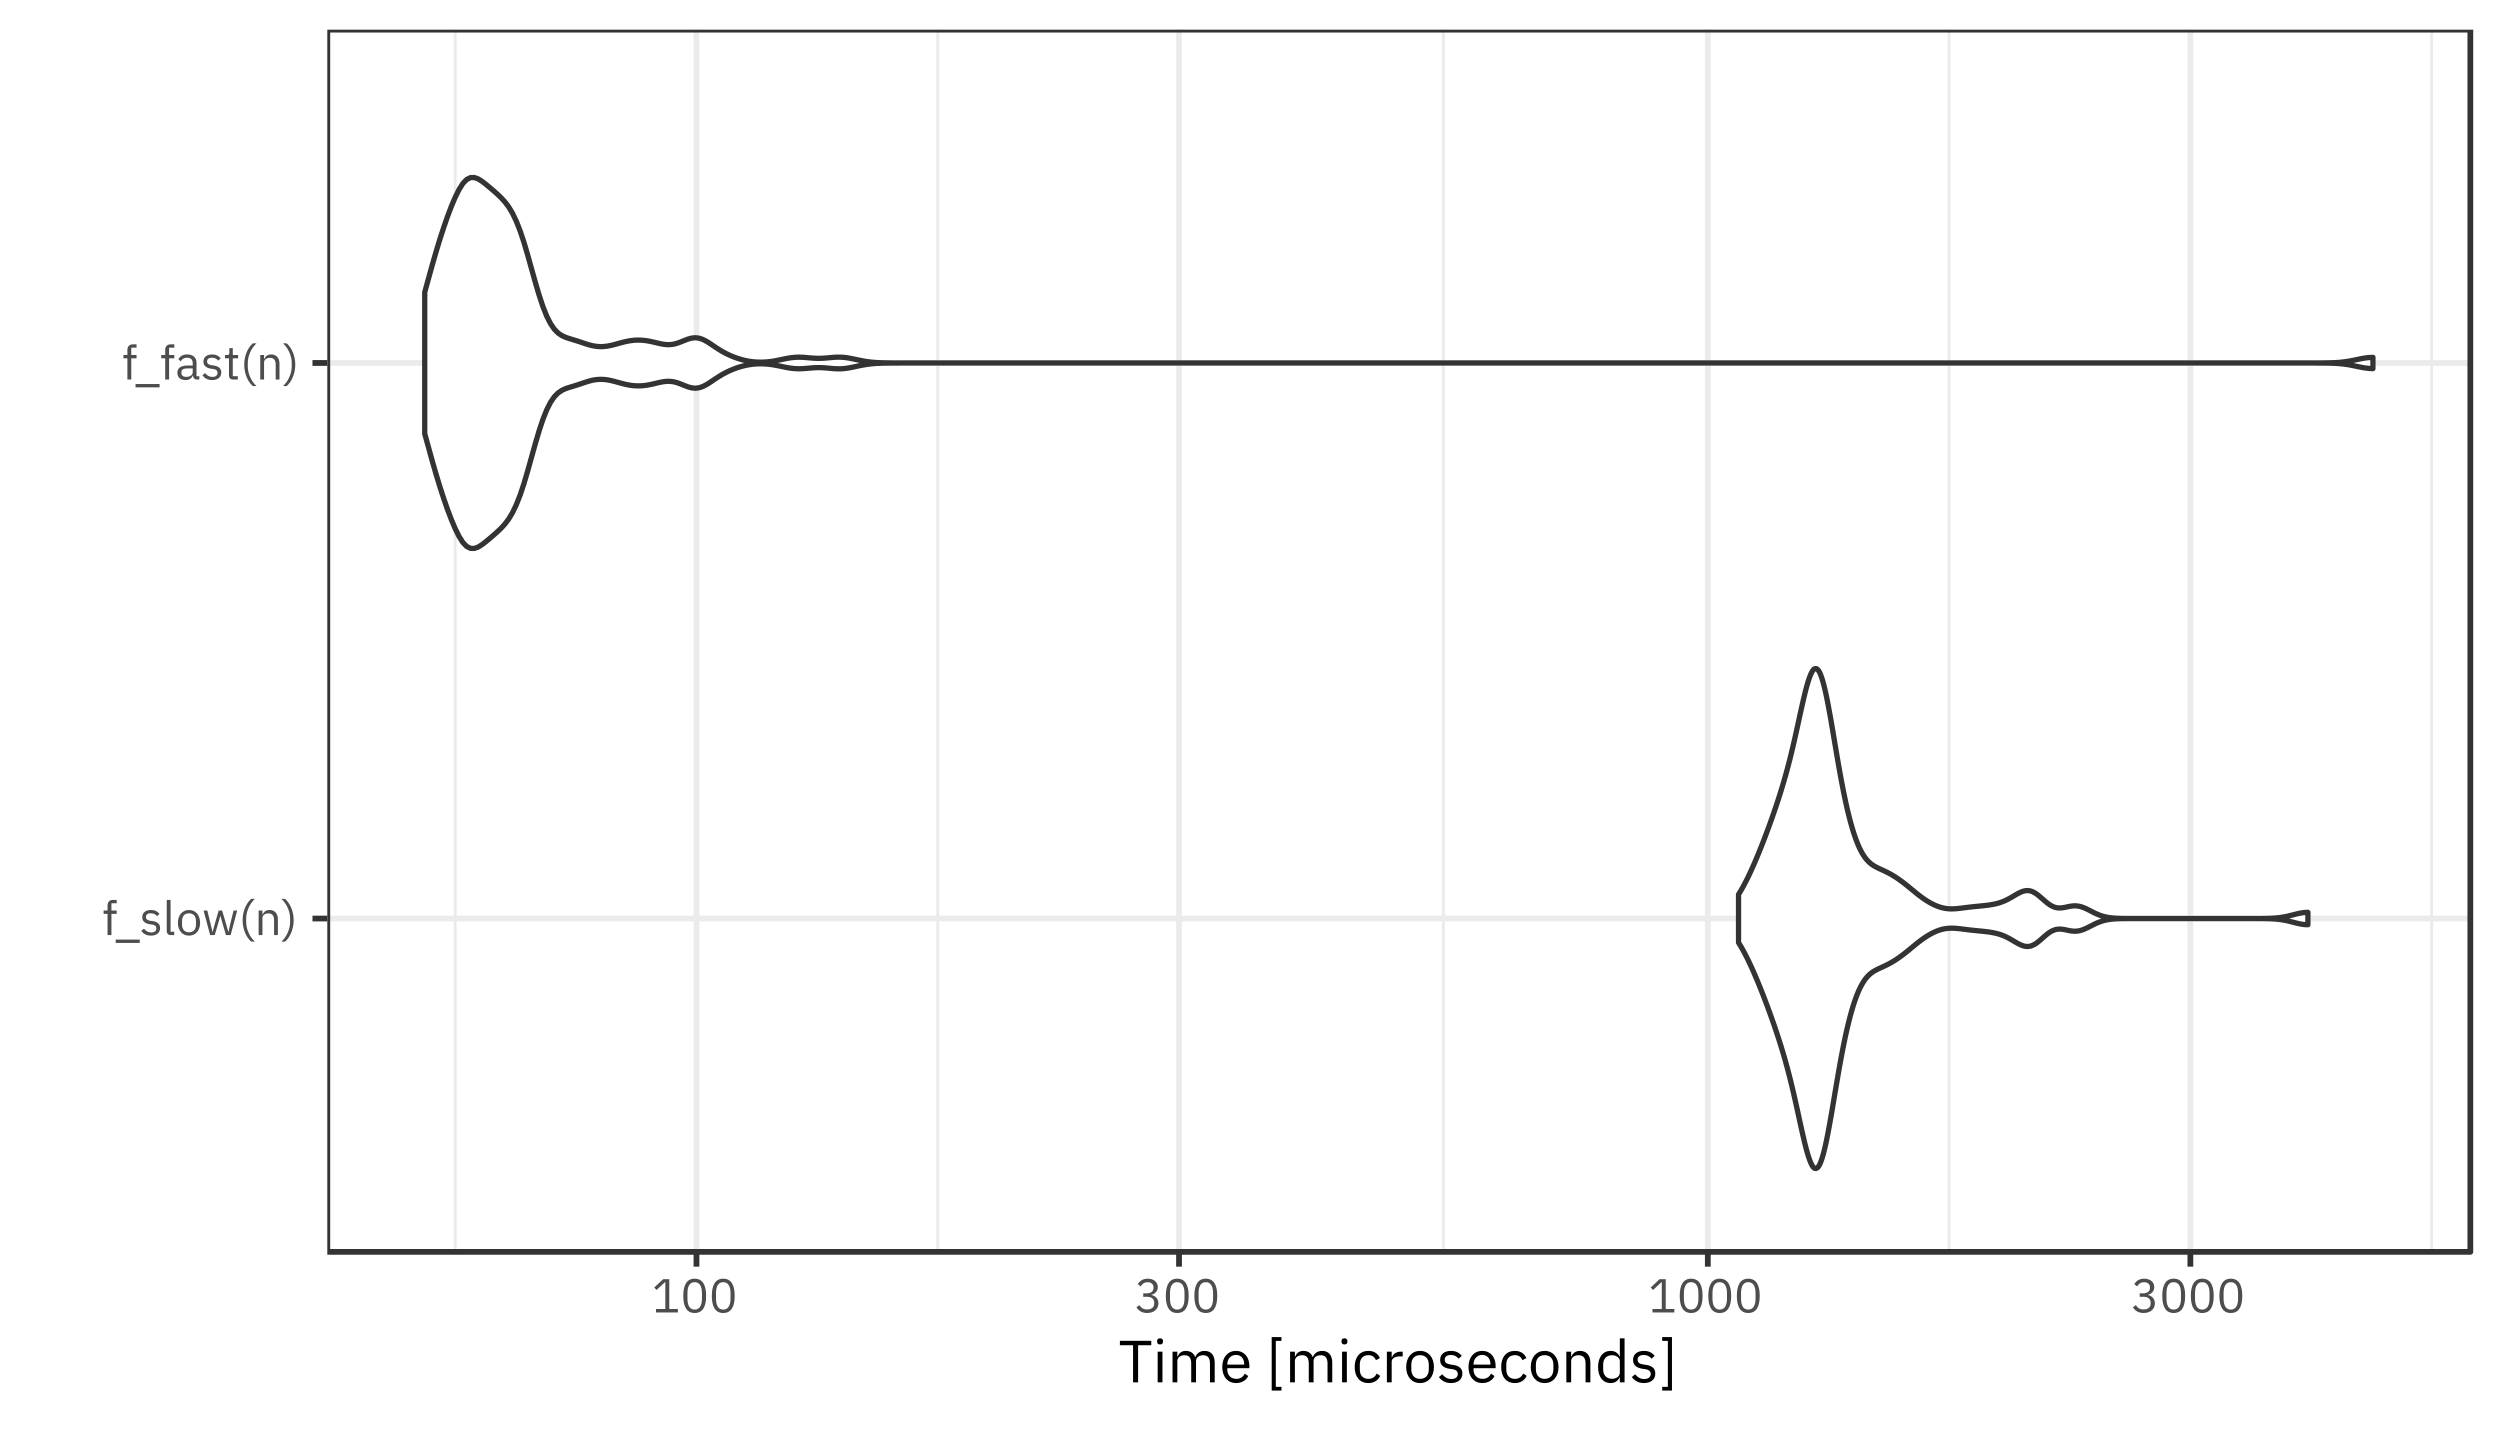 <?xml version="1.0" encoding="UTF-8"?>
<svg xmlns="http://www.w3.org/2000/svg" xmlns:xlink="http://www.w3.org/1999/xlink" width="504pt" height="288pt" viewBox="0 0 504 288" version="1.1">
<defs>
<g>
<symbol overflow="visible" id="glyph0-0">
<path style="stroke:none;" d="M 0.312 0 L 4.219 0 L 4.219 -7.484 L 0.312 -7.484 Z M 0.875 -0.578 L 0.875 -6.906 L 3.641 -6.906 L 3.641 -0.578 Z M 0.875 -0.578 "/>
</symbol>
<symbol overflow="visible" id="glyph0-1">
<path style="stroke:none;" d="M 1.078 0 L 1.859 0 L 1.859 -4.281 L 2.922 -4.281 L 2.922 -4.953 L 1.859 -4.953 L 1.859 -6.422 L 2.922 -6.422 L 2.922 -7.094 L 2.172 -7.094 C 1.438 -7.094 1.078 -6.625 1.078 -5.953 L 1.078 -4.953 L 0.281 -4.953 L 0.281 -4.281 L 1.078 -4.281 Z M 1.078 0 "/>
</symbol>
<symbol overflow="visible" id="glyph0-2">
<path style="stroke:none;" d="M 5.125 1.578 L 5.125 0.906 L 0.281 0.906 L 0.281 1.578 Z M 5.125 1.578 "/>
</symbol>
<symbol overflow="visible" id="glyph0-3">
<path style="stroke:none;" d="M 2.297 0.109 C 3.438 0.109 4.141 -0.469 4.141 -1.422 C 4.141 -2.172 3.719 -2.656 2.625 -2.828 L 2.234 -2.875 C 1.625 -2.969 1.281 -3.172 1.281 -3.641 C 1.281 -4.109 1.625 -4.406 2.25 -4.406 C 2.891 -4.406 3.312 -4.109 3.531 -3.812 L 4.031 -4.266 C 3.641 -4.766 3.109 -5.062 2.312 -5.062 C 1.312 -5.062 0.547 -4.578 0.547 -3.609 C 0.547 -2.688 1.234 -2.312 2.141 -2.172 L 2.531 -2.125 C 3.188 -2.031 3.391 -1.734 3.391 -1.344 C 3.391 -0.828 3.016 -0.531 2.359 -0.531 C 1.734 -0.531 1.281 -0.812 0.891 -1.297 L 0.344 -0.859 C 0.781 -0.266 1.391 0.109 2.297 0.109 Z M 2.297 0.109 "/>
</symbol>
<symbol overflow="visible" id="glyph0-4">
<path style="stroke:none;" d="M 2.312 0 L 2.312 -0.672 L 1.578 -0.672 L 1.578 -7.094 L 0.812 -7.094 L 0.812 -0.797 C 0.812 -0.328 1.109 0 1.625 0 Z M 2.312 0 "/>
</symbol>
<symbol overflow="visible" id="glyph0-5">
<path style="stroke:none;" d="M 2.688 0.109 C 4.016 0.109 4.922 -0.906 4.922 -2.469 C 4.922 -4.047 4.016 -5.062 2.688 -5.062 C 1.359 -5.062 0.453 -4.047 0.453 -2.469 C 0.453 -0.906 1.359 0.109 2.688 0.109 Z M 2.688 -0.562 C 1.859 -0.562 1.281 -1.078 1.281 -2.125 L 1.281 -2.828 C 1.281 -3.875 1.859 -4.391 2.688 -4.391 C 3.516 -4.391 4.094 -3.875 4.094 -2.828 L 4.094 -2.125 C 4.094 -1.078 3.516 -0.562 2.688 -0.562 Z M 2.688 -0.562 "/>
</symbol>
<symbol overflow="visible" id="glyph0-6">
<path style="stroke:none;" d="M 1.625 0 L 2.547 0 L 3.25 -2.375 L 3.672 -3.891 L 3.688 -3.891 L 4.109 -2.375 L 4.812 0 L 5.75 0 L 7.078 -4.953 L 6.344 -4.953 L 5.812 -2.812 L 5.312 -0.641 L 5.281 -0.641 L 4.672 -2.812 L 4.031 -4.953 L 3.344 -4.953 L 2.719 -2.812 L 2.125 -0.641 L 2.094 -0.641 L 1.578 -2.812 L 1.047 -4.953 L 0.297 -4.953 Z M 1.625 0 "/>
</symbol>
<symbol overflow="visible" id="glyph0-7">
<path style="stroke:none;" d="M 0.797 -3 C 0.797 -1.125 1.578 0.516 2.531 1.312 L 3.266 1.312 C 2.219 0.391 1.516 -1.234 1.516 -2.578 L 1.516 -3.391 C 1.516 -4.734 2.203 -6.328 3.266 -7.297 L 2.531 -7.297 C 1.547 -6.453 0.797 -4.844 0.797 -3 Z M 0.797 -3 "/>
</symbol>
<symbol overflow="visible" id="glyph0-8">
<path style="stroke:none;" d="M 1.578 0 L 1.578 -3.438 C 1.578 -4.062 2.172 -4.375 2.797 -4.375 C 3.531 -4.375 3.922 -3.922 3.922 -3.047 L 3.922 0 L 4.688 0 L 4.688 -3.172 C 4.688 -4.375 4.031 -5.062 3.016 -5.062 C 2.281 -5.062 1.859 -4.703 1.625 -4.141 L 1.578 -4.141 L 1.578 -4.953 L 0.812 -4.953 L 0.812 0 Z M 1.578 0 "/>
</symbol>
<symbol overflow="visible" id="glyph0-9">
<path style="stroke:none;" d="M 2.422 -3 C 2.422 -4.844 1.656 -6.453 0.688 -7.297 L -0.047 -7.297 C 1.016 -6.328 1.703 -4.734 1.703 -3.391 L 1.703 -2.578 C 1.703 -1.234 0.984 0.391 -0.047 1.312 L 0.688 1.312 C 1.625 0.516 2.422 -1.125 2.422 -3 Z M 2.422 -3 "/>
</symbol>
<symbol overflow="visible" id="glyph0-10">
<path style="stroke:none;" d="M 4.844 0 L 4.844 -0.672 L 4.281 -0.672 L 4.281 -3.391 C 4.281 -4.438 3.562 -5.062 2.375 -5.062 C 1.484 -5.062 0.891 -4.625 0.625 -4.094 L 1.078 -3.672 C 1.359 -4.109 1.75 -4.406 2.344 -4.406 C 3.125 -4.406 3.516 -4.016 3.516 -3.312 L 3.516 -2.828 L 2.531 -2.828 C 1.094 -2.828 0.422 -2.312 0.422 -1.375 C 0.422 -0.453 1.031 0.109 2.078 0.109 C 2.766 0.109 3.297 -0.203 3.516 -0.812 L 3.562 -0.812 C 3.609 -0.344 3.844 0 4.406 0 Z M 2.203 -0.531 C 1.609 -0.531 1.234 -0.812 1.234 -1.312 L 1.234 -1.5 C 1.234 -1.984 1.625 -2.25 2.5 -2.25 L 3.516 -2.25 L 3.516 -1.438 C 3.516 -0.938 2.969 -0.531 2.203 -0.531 Z M 2.203 -0.531 "/>
</symbol>
<symbol overflow="visible" id="glyph0-11">
<path style="stroke:none;" d="M 2.875 0 L 2.875 -0.672 L 1.859 -0.672 L 1.859 -4.281 L 2.938 -4.281 L 2.938 -4.953 L 1.859 -4.953 L 1.859 -6.328 L 1.172 -6.328 L 1.172 -5.406 C 1.172 -5.062 1.062 -4.953 0.734 -4.953 L 0.281 -4.953 L 0.281 -4.281 L 1.094 -4.281 L 1.094 -0.812 C 1.094 -0.328 1.375 0 1.906 0 Z M 2.875 0 "/>
</symbol>
<symbol overflow="visible" id="glyph0-12">
<path style="stroke:none;" d="M 5.25 0 L 5.25 -0.703 L 3.516 -0.703 L 3.516 -6.703 L 2.266 -6.703 L 0.484 -5.031 L 0.953 -4.531 L 2.641 -6.109 L 2.719 -6.109 L 2.719 -0.703 L 0.844 -0.703 L 0.844 0 Z M 5.25 0 "/>
</symbol>
<symbol overflow="visible" id="glyph0-13">
<path style="stroke:none;" d="M 2.875 0.109 C 4.484 0.109 5.188 -1.156 5.188 -3.344 C 5.188 -5.531 4.484 -6.812 2.875 -6.812 C 1.281 -6.812 0.578 -5.531 0.578 -3.344 C 0.578 -1.156 1.281 0.109 2.875 0.109 Z M 2.875 -0.578 C 1.828 -0.578 1.422 -1.5 1.422 -2.797 L 1.422 -3.891 C 1.422 -5.188 1.828 -6.109 2.875 -6.109 C 3.922 -6.109 4.344 -5.188 4.344 -3.891 L 4.344 -2.797 C 4.344 -1.5 3.922 -0.578 2.875 -0.578 Z M 2.875 -0.578 "/>
</symbol>
<symbol overflow="visible" id="glyph0-14">
<path style="stroke:none;" d="M 1.781 -3.859 L 1.781 -3.156 L 2.562 -3.156 C 3.5 -3.156 4 -2.703 4 -1.922 L 4 -1.844 C 4 -1.062 3.5 -0.609 2.562 -0.609 C 1.75 -0.609 1.359 -0.953 1 -1.484 L 0.406 -1.031 C 0.812 -0.453 1.406 0.109 2.578 0.109 C 3.938 0.109 4.844 -0.688 4.844 -1.828 C 4.844 -2.844 4.156 -3.375 3.438 -3.516 L 3.438 -3.562 C 4.141 -3.734 4.719 -4.266 4.719 -5.125 C 4.719 -6.203 3.812 -6.812 2.688 -6.812 C 1.609 -6.812 1.031 -6.25 0.688 -5.719 L 1.281 -5.25 C 1.562 -5.766 1.969 -6.094 2.672 -6.094 C 3.375 -6.094 3.859 -5.734 3.859 -5.031 L 3.859 -4.969 C 3.859 -4.328 3.406 -3.859 2.5 -3.859 Z M 1.781 -3.859 "/>
</symbol>
<symbol overflow="visible" id="glyph1-0">
<path style="stroke:none;" d="M 0.391 0 L 5.281 0 L 5.281 -9.359 L 0.391 -9.359 Z M 1.109 -0.719 L 1.109 -8.641 L 4.562 -8.641 L 4.562 -0.719 Z M 1.109 -0.719 "/>
</symbol>
<symbol overflow="visible" id="glyph1-1">
<path style="stroke:none;" d="M 6.594 -7.484 L 6.594 -8.375 L 0.266 -8.375 L 0.266 -7.484 L 2.922 -7.484 L 2.922 0 L 3.938 0 L 3.938 -7.484 Z M 6.594 -7.484 "/>
</symbol>
<symbol overflow="visible" id="glyph1-2">
<path style="stroke:none;" d="M 1.5 -7.641 C 1.906 -7.641 2.094 -7.859 2.094 -8.188 L 2.094 -8.344 C 2.094 -8.656 1.906 -8.875 1.5 -8.875 C 1.094 -8.875 0.906 -8.656 0.906 -8.344 L 0.906 -8.188 C 0.906 -7.859 1.094 -7.641 1.5 -7.641 Z M 1.016 0 L 1.984 0 L 1.984 -6.188 L 1.016 -6.188 Z M 1.016 0 "/>
</symbol>
<symbol overflow="visible" id="glyph1-3">
<path style="stroke:none;" d="M 1.984 0 L 1.984 -4.297 C 1.984 -5.094 2.703 -5.469 3.453 -5.469 C 4.375 -5.469 4.781 -4.906 4.781 -3.797 L 4.781 0 L 5.75 0 L 5.75 -4.297 C 5.75 -5.094 6.438 -5.469 7.203 -5.469 C 8.141 -5.469 8.562 -4.891 8.562 -3.797 L 8.562 0 L 9.516 0 L 9.516 -3.969 C 9.516 -5.469 8.766 -6.344 7.5 -6.344 C 6.438 -6.344 5.844 -5.75 5.609 -5.078 L 5.594 -5.078 C 5.25 -5.969 4.516 -6.344 3.703 -6.344 C 2.734 -6.344 2.297 -5.812 2.031 -5.188 L 1.984 -5.188 L 1.984 -6.188 L 1.016 -6.188 L 1.016 0 Z M 1.984 0 "/>
</symbol>
<symbol overflow="visible" id="glyph1-4">
<path style="stroke:none;" d="M 3.344 0.141 C 4.516 0.141 5.406 -0.438 5.797 -1.266 L 5.109 -1.766 C 4.781 -1.078 4.188 -0.703 3.406 -0.703 C 2.25 -0.703 1.578 -1.5 1.578 -2.562 L 1.578 -2.859 L 6.031 -2.859 L 6.031 -3.312 C 6.031 -5.062 5 -6.344 3.344 -6.344 C 1.672 -6.344 0.562 -5.062 0.562 -3.094 C 0.562 -1.125 1.672 0.141 3.344 0.141 Z M 3.344 -5.531 C 4.328 -5.531 4.984 -4.797 4.984 -3.703 L 4.984 -3.578 L 1.578 -3.578 L 1.578 -3.656 C 1.578 -4.734 2.297 -5.531 3.344 -5.531 Z M 3.344 -5.531 "/>
</symbol>
<symbol overflow="visible" id="glyph1-5">
<path style="stroke:none;" d=""/>
</symbol>
<symbol overflow="visible" id="glyph1-6">
<path style="stroke:none;" d="M 3.078 1.656 L 3.078 0.906 L 1.938 0.906 L 1.938 -8.359 L 3.078 -8.359 L 3.078 -9.125 L 1.109 -9.125 L 1.109 1.656 Z M 3.078 1.656 "/>
</symbol>
<symbol overflow="visible" id="glyph1-7">
<path style="stroke:none;" d="M 3.328 0.141 C 4.5 0.141 5.297 -0.438 5.703 -1.312 L 5 -1.781 C 4.672 -1.078 4.109 -0.703 3.328 -0.703 C 2.188 -0.703 1.594 -1.484 1.594 -2.562 L 1.594 -3.625 C 1.594 -4.703 2.188 -5.484 3.328 -5.484 C 4.078 -5.484 4.609 -5.109 4.844 -4.469 L 5.641 -4.891 C 5.281 -5.734 4.547 -6.344 3.328 -6.344 C 1.578 -6.344 0.562 -5.078 0.562 -3.094 C 0.562 -1.109 1.578 0.141 3.328 0.141 Z M 3.328 0.141 "/>
</symbol>
<symbol overflow="visible" id="glyph1-8">
<path style="stroke:none;" d="M 1.984 0 L 1.984 -4.203 C 1.984 -4.781 2.609 -5.234 3.641 -5.234 L 4.203 -5.234 L 4.203 -6.188 L 3.828 -6.188 C 2.812 -6.188 2.25 -5.641 2.047 -5.047 L 1.984 -5.047 L 1.984 -6.188 L 1.016 -6.188 L 1.016 0 Z M 1.984 0 "/>
</symbol>
<symbol overflow="visible" id="glyph1-9">
<path style="stroke:none;" d="M 3.359 0.141 C 5.016 0.141 6.156 -1.125 6.156 -3.094 C 6.156 -5.062 5.016 -6.344 3.359 -6.344 C 1.703 -6.344 0.562 -5.062 0.562 -3.094 C 0.562 -1.125 1.703 0.141 3.359 0.141 Z M 3.359 -0.703 C 2.328 -0.703 1.594 -1.344 1.594 -2.656 L 1.594 -3.547 C 1.594 -4.844 2.328 -5.484 3.359 -5.484 C 4.391 -5.484 5.125 -4.844 5.125 -3.547 L 5.125 -2.656 C 5.125 -1.344 4.391 -0.703 3.359 -0.703 Z M 3.359 -0.703 "/>
</symbol>
<symbol overflow="visible" id="glyph1-10">
<path style="stroke:none;" d="M 2.875 0.141 C 4.297 0.141 5.172 -0.594 5.172 -1.781 C 5.172 -2.719 4.641 -3.328 3.281 -3.531 L 2.797 -3.594 C 2.031 -3.719 1.609 -3.953 1.609 -4.562 C 1.609 -5.141 2.031 -5.516 2.812 -5.516 C 3.609 -5.516 4.141 -5.141 4.422 -4.766 L 5.047 -5.344 C 4.547 -5.969 3.891 -6.344 2.891 -6.344 C 1.625 -6.344 0.688 -5.734 0.688 -4.516 C 0.688 -3.359 1.531 -2.891 2.672 -2.719 L 3.172 -2.656 C 3.984 -2.531 4.25 -2.156 4.25 -1.688 C 4.25 -1.047 3.766 -0.672 2.953 -0.672 C 2.172 -0.672 1.594 -1.016 1.109 -1.625 L 0.438 -1.062 C 0.984 -0.344 1.734 0.141 2.875 0.141 Z M 2.875 0.141 "/>
</symbol>
<symbol overflow="visible" id="glyph1-11">
<path style="stroke:none;" d="M 1.984 0 L 1.984 -4.297 C 1.984 -5.094 2.719 -5.469 3.484 -5.469 C 4.422 -5.469 4.891 -4.906 4.891 -3.797 L 4.891 0 L 5.859 0 L 5.859 -3.969 C 5.859 -5.469 5.047 -6.344 3.781 -6.344 C 2.859 -6.344 2.328 -5.875 2.031 -5.188 L 1.984 -5.188 L 1.984 -6.188 L 1.016 -6.188 L 1.016 0 Z M 1.984 0 "/>
</symbol>
<symbol overflow="visible" id="glyph1-12">
<path style="stroke:none;" d="M 4.984 0 L 5.938 0 L 5.938 -8.875 L 4.984 -8.875 L 4.984 -5.188 L 4.938 -5.188 C 4.609 -5.969 3.969 -6.344 3.125 -6.344 C 1.578 -6.344 0.594 -5.078 0.594 -3.094 C 0.594 -1.109 1.578 0.141 3.125 0.141 C 3.969 0.141 4.562 -0.234 4.938 -1.016 L 4.984 -1.016 Z M 3.391 -0.719 C 2.297 -0.719 1.625 -1.469 1.625 -2.562 L 1.625 -3.625 C 1.625 -4.734 2.297 -5.469 3.391 -5.469 C 4.266 -5.469 4.984 -4.969 4.984 -4.281 L 4.984 -1.984 C 4.984 -1.172 4.266 -0.719 3.391 -0.719 Z M 3.391 -0.719 "/>
</symbol>
<symbol overflow="visible" id="glyph1-13">
<path style="stroke:none;" d="M 0.719 -9.125 L 0.719 -8.359 L 1.859 -8.359 L 1.859 0.906 L 0.719 0.906 L 0.719 1.656 L 2.688 1.656 L 2.688 -9.125 Z M 0.719 -9.125 "/>
</symbol>
</g>
<clipPath id="clip1">
  <path d="M 65.984 5.977 L 499 5.977 L 499 253 L 65.984 253 Z M 65.984 5.977 "/>
</clipPath>
<clipPath id="clip2">
  <path d="M 91 5.977 L 93 5.977 L 93 253 L 91 253 Z M 91 5.977 "/>
</clipPath>
<clipPath id="clip3">
  <path d="M 188 5.977 L 190 5.977 L 190 253 L 188 253 Z M 188 5.977 "/>
</clipPath>
<clipPath id="clip4">
  <path d="M 290 5.977 L 292 5.977 L 292 253 L 290 253 Z M 290 5.977 "/>
</clipPath>
<clipPath id="clip5">
  <path d="M 392 5.977 L 394 5.977 L 394 253 L 392 253 Z M 392 5.977 "/>
</clipPath>
<clipPath id="clip6">
  <path d="M 489 5.977 L 491 5.977 L 491 253 L 489 253 Z M 489 5.977 "/>
</clipPath>
<clipPath id="clip7">
  <path d="M 65.984 184 L 499 184 L 499 186 L 65.984 186 Z M 65.984 184 "/>
</clipPath>
<clipPath id="clip8">
  <path d="M 65.984 72 L 499 72 L 499 74 L 65.984 74 Z M 65.984 72 "/>
</clipPath>
<clipPath id="clip9">
  <path d="M 139 5.977 L 141 5.977 L 141 253 L 139 253 Z M 139 5.977 "/>
</clipPath>
<clipPath id="clip10">
  <path d="M 237 5.977 L 239 5.977 L 239 253 L 237 253 Z M 237 5.977 "/>
</clipPath>
<clipPath id="clip11">
  <path d="M 343 5.977 L 345 5.977 L 345 253 L 343 253 Z M 343 5.977 "/>
</clipPath>
<clipPath id="clip12">
  <path d="M 440 5.977 L 443 5.977 L 443 253 L 440 253 Z M 440 5.977 "/>
</clipPath>
<clipPath id="clip13">
  <path d="M 65.984 5.977 L 499 5.977 L 499 253 L 65.984 253 Z M 65.984 5.977 "/>
</clipPath>
</defs>
<g id="surface836">
<rect x="0" y="0" width="504" height="288" style="fill:rgb(100%,100%,100%);fill-opacity:1;stroke:none;"/>
<rect x="0" y="0" width="504" height="288" style="fill:rgb(100%,100%,100%);fill-opacity:1;stroke:none;"/>
<path style="fill:none;stroke-width:1.164;stroke-linecap:round;stroke-linejoin:round;stroke:rgb(100%,100%,100%);stroke-opacity:1;stroke-miterlimit:10;" d="M 0 288 L 504 288 L 504 0 L 0 0 Z M 0 288 "/>
<g clip-path="url(#clip1)" clip-rule="nonzero">
<path style=" stroke:none;fill-rule:nonzero;fill:rgb(100%,100%,100%);fill-opacity:1;" d="M 65.984 252.375 L 498.02 252.375 L 498.02 5.98 L 65.984 5.98 Z M 65.984 252.375 "/>
</g>
<g clip-path="url(#clip2)" clip-rule="nonzero">
<path style="fill:none;stroke-width:0.582;stroke-linecap:butt;stroke-linejoin:round;stroke:rgb(92.157%,92.157%,92.157%);stroke-opacity:1;stroke-miterlimit:10;" d="M 91.77 252.375 L 91.77 5.977 "/>
</g>
<g clip-path="url(#clip3)" clip-rule="nonzero">
<path style="fill:none;stroke-width:0.582;stroke-linecap:butt;stroke-linejoin:round;stroke:rgb(92.157%,92.157%,92.157%);stroke-opacity:1;stroke-miterlimit:10;" d="M 189.051 252.375 L 189.051 5.977 "/>
</g>
<g clip-path="url(#clip4)" clip-rule="nonzero">
<path style="fill:none;stroke-width:0.582;stroke-linecap:butt;stroke-linejoin:round;stroke:rgb(92.157%,92.157%,92.157%);stroke-opacity:1;stroke-miterlimit:10;" d="M 290.992 252.375 L 290.992 5.977 "/>
</g>
<g clip-path="url(#clip5)" clip-rule="nonzero">
<path style="fill:none;stroke-width:0.582;stroke-linecap:butt;stroke-linejoin:round;stroke:rgb(92.157%,92.157%,92.157%);stroke-opacity:1;stroke-miterlimit:10;" d="M 392.938 252.375 L 392.938 5.977 "/>
</g>
<g clip-path="url(#clip6)" clip-rule="nonzero">
<path style="fill:none;stroke-width:0.582;stroke-linecap:butt;stroke-linejoin:round;stroke:rgb(92.157%,92.157%,92.157%);stroke-opacity:1;stroke-miterlimit:10;" d="M 490.219 252.375 L 490.219 5.977 "/>
</g>
<g clip-path="url(#clip7)" clip-rule="nonzero">
<path style="fill:none;stroke-width:1.164;stroke-linecap:butt;stroke-linejoin:round;stroke:rgb(92.157%,92.157%,92.157%);stroke-opacity:1;stroke-miterlimit:10;" d="M 65.984 185.176 L 498.023 185.176 "/>
</g>
<g clip-path="url(#clip8)" clip-rule="nonzero">
<path style="fill:none;stroke-width:1.164;stroke-linecap:butt;stroke-linejoin:round;stroke:rgb(92.157%,92.157%,92.157%);stroke-opacity:1;stroke-miterlimit:10;" d="M 65.984 73.176 L 498.023 73.176 "/>
</g>
<g clip-path="url(#clip9)" clip-rule="nonzero">
<path style="fill:none;stroke-width:1.164;stroke-linecap:butt;stroke-linejoin:round;stroke:rgb(92.157%,92.157%,92.157%);stroke-opacity:1;stroke-miterlimit:10;" d="M 140.41 252.375 L 140.41 5.977 "/>
</g>
<g clip-path="url(#clip10)" clip-rule="nonzero">
<path style="fill:none;stroke-width:1.164;stroke-linecap:butt;stroke-linejoin:round;stroke:rgb(92.157%,92.157%,92.157%);stroke-opacity:1;stroke-miterlimit:10;" d="M 237.691 252.375 L 237.691 5.977 "/>
</g>
<g clip-path="url(#clip11)" clip-rule="nonzero">
<path style="fill:none;stroke-width:1.164;stroke-linecap:butt;stroke-linejoin:round;stroke:rgb(92.157%,92.157%,92.157%);stroke-opacity:1;stroke-miterlimit:10;" d="M 344.297 252.375 L 344.297 5.977 "/>
</g>
<g clip-path="url(#clip12)" clip-rule="nonzero">
<path style="fill:none;stroke-width:1.164;stroke-linecap:butt;stroke-linejoin:round;stroke:rgb(92.157%,92.157%,92.157%);stroke-opacity:1;stroke-miterlimit:10;" d="M 441.578 252.375 L 441.578 5.977 "/>
</g>
<path style="fill-rule:nonzero;fill:rgb(100%,100%,100%);fill-opacity:1;stroke-width:1.067;stroke-linecap:round;stroke-linejoin:round;stroke:rgb(20%,20%,20%);stroke-opacity:1;stroke-miterlimit:10;" d="M 350.488 190.031 L 350.711 190.391 L 350.938 190.762 L 351.16 191.148 L 351.387 191.551 L 351.609 191.965 L 351.836 192.391 L 352.059 192.828 L 352.285 193.273 L 352.508 193.738 L 352.734 194.211 L 352.957 194.691 L 353.184 195.184 L 353.406 195.688 L 353.633 196.195 L 353.855 196.719 L 354.082 197.246 L 354.305 197.785 L 354.531 198.328 L 354.754 198.879 L 354.98 199.438 L 355.203 200.004 L 355.43 200.578 L 355.652 201.16 L 355.879 201.746 L 356.102 202.344 L 356.328 202.941 L 356.551 203.555 L 356.777 204.168 L 357 204.793 L 357.227 205.426 L 357.449 206.066 L 357.676 206.711 L 357.898 207.371 L 358.125 208.039 L 358.348 208.719 L 358.574 209.41 L 358.797 210.109 L 359.023 210.824 L 359.246 211.559 L 359.473 212.309 L 359.695 213.074 L 359.922 213.859 L 360.145 214.664 L 360.371 215.492 L 360.594 216.348 L 360.82 217.227 L 361.043 218.129 L 361.27 219.051 L 361.492 220 L 361.719 220.973 L 361.941 221.965 L 362.168 222.973 L 362.391 223.996 L 362.617 225.023 L 362.84 226.055 L 363.066 227.078 L 363.289 228.09 L 363.516 229.074 L 363.738 230.031 L 363.965 230.945 L 364.188 231.809 L 364.414 232.605 L 364.637 233.32 L 364.863 233.953 L 365.086 234.496 L 365.312 234.945 L 365.535 235.285 L 365.762 235.492 L 365.984 235.574 L 366.211 235.539 L 366.434 235.379 L 366.66 235.098 L 366.883 234.699 L 367.109 234.152 L 367.332 233.492 L 367.559 232.73 L 367.781 231.867 L 368.008 230.914 L 368.23 229.875 L 368.457 228.75 L 368.68 227.566 L 368.906 226.332 L 369.133 225.059 L 369.355 223.758 L 369.582 222.434 L 369.805 221.098 L 370.031 219.762 L 370.254 218.438 L 370.48 217.125 L 370.703 215.836 L 370.93 214.57 L 371.152 213.348 L 371.379 212.156 L 371.602 211.008 L 371.828 209.898 L 372.051 208.832 L 372.277 207.812 L 372.5 206.848 L 372.727 205.926 L 372.949 205.051 L 373.176 204.219 L 373.398 203.434 L 373.625 202.699 L 373.848 202.008 L 374.074 201.363 L 374.297 200.758 L 374.523 200.195 L 374.746 199.672 L 374.973 199.191 L 375.195 198.75 L 375.422 198.344 L 375.645 197.973 L 375.871 197.633 L 376.094 197.324 L 376.32 197.051 L 376.543 196.801 L 376.77 196.574 L 376.992 196.371 L 377.219 196.188 L 377.441 196.023 L 377.668 195.871 L 377.891 195.734 L 378.117 195.609 L 378.34 195.492 L 378.566 195.379 L 378.789 195.27 L 379.016 195.168 L 379.238 195.062 L 379.465 194.961 L 379.688 194.859 L 379.914 194.754 L 380.137 194.645 L 380.363 194.535 L 380.586 194.422 L 380.812 194.301 L 381.035 194.18 L 381.262 194.055 L 381.484 193.926 L 381.711 193.789 L 381.934 193.652 L 382.16 193.508 L 382.383 193.359 L 382.609 193.211 L 382.832 193.055 L 383.059 192.895 L 383.281 192.73 L 383.508 192.562 L 383.73 192.395 L 383.957 192.219 L 384.18 192.043 L 384.406 191.863 L 384.629 191.684 L 384.855 191.5 L 385.078 191.312 L 385.305 191.129 L 385.527 190.941 L 385.754 190.758 L 385.977 190.574 L 386.203 190.391 L 386.426 190.211 L 386.652 190.031 L 386.875 189.855 L 387.102 189.688 L 387.324 189.52 L 387.551 189.355 L 387.773 189.195 L 388 189.039 L 388.223 188.891 L 388.449 188.746 L 388.672 188.605 L 388.898 188.473 L 389.121 188.344 L 389.348 188.223 L 389.57 188.105 L 389.797 187.996 L 390.02 187.891 L 390.246 187.789 L 390.469 187.699 L 390.695 187.613 L 390.918 187.535 L 391.145 187.461 L 391.367 187.395 L 391.594 187.336 L 391.82 187.285 L 392.043 187.242 L 392.27 187.203 L 392.492 187.176 L 392.719 187.152 L 392.941 187.137 L 393.168 187.125 L 393.391 187.121 L 393.617 187.121 L 393.84 187.129 L 394.066 187.141 L 394.289 187.152 L 394.516 187.172 L 394.738 187.195 L 394.965 187.219 L 395.188 187.242 L 395.414 187.27 L 395.637 187.297 L 395.863 187.328 L 396.086 187.355 L 396.312 187.383 L 396.535 187.41 L 396.762 187.438 L 396.984 187.465 L 397.211 187.492 L 397.434 187.516 L 397.66 187.539 L 397.883 187.562 L 398.109 187.586 L 398.332 187.609 L 398.559 187.633 L 398.781 187.652 L 399.008 187.676 L 399.23 187.699 L 399.457 187.719 L 399.68 187.742 L 399.906 187.766 L 400.129 187.789 L 400.355 187.816 L 400.578 187.844 L 400.805 187.871 L 401.027 187.902 L 401.254 187.938 L 401.477 187.973 L 401.703 188.016 L 401.926 188.059 L 402.152 188.105 L 402.375 188.156 L 402.602 188.211 L 402.824 188.273 L 403.051 188.34 L 403.273 188.41 L 403.5 188.488 L 403.723 188.574 L 403.949 188.664 L 404.172 188.762 L 404.398 188.863 L 404.621 188.973 L 404.848 189.086 L 405.07 189.207 L 405.297 189.332 L 405.52 189.461 L 405.746 189.594 L 405.969 189.727 L 406.195 189.859 L 406.418 189.988 L 406.645 190.117 L 406.867 190.238 L 407.094 190.355 L 407.316 190.461 L 407.543 190.559 L 407.766 190.641 L 407.992 190.711 L 408.215 190.762 L 408.441 190.793 L 408.664 190.809 L 408.891 190.805 L 409.113 190.777 L 409.34 190.73 L 409.562 190.66 L 409.789 190.57 L 410.012 190.461 L 410.238 190.336 L 410.461 190.191 L 410.688 190.031 L 410.91 189.859 L 411.137 189.676 L 411.359 189.484 L 411.586 189.289 L 411.809 189.09 L 412.035 188.891 L 412.258 188.695 L 412.484 188.508 L 412.707 188.324 L 412.934 188.152 L 413.156 187.992 L 413.383 187.852 L 413.605 187.723 L 413.832 187.613 L 414.059 187.52 L 414.281 187.441 L 414.508 187.379 L 414.73 187.34 L 414.957 187.316 L 415.18 187.309 L 415.406 187.309 L 415.629 187.328 L 415.855 187.352 L 416.078 187.391 L 416.305 187.43 L 416.527 187.477 L 416.754 187.523 L 416.977 187.57 L 417.203 187.617 L 417.426 187.656 L 417.652 187.688 L 417.875 187.711 L 418.102 187.727 L 418.324 187.734 L 418.551 187.727 L 418.773 187.707 L 419 187.676 L 419.223 187.633 L 419.449 187.578 L 419.672 187.512 L 419.898 187.434 L 420.121 187.348 L 420.348 187.25 L 420.57 187.148 L 420.797 187.043 L 421.02 186.93 L 421.246 186.816 L 421.469 186.699 L 421.695 186.586 L 421.918 186.473 L 422.145 186.359 L 422.367 186.25 L 422.594 186.145 L 422.816 186.047 L 423.043 185.953 L 423.266 185.867 L 423.492 185.785 L 423.715 185.711 L 423.941 185.641 L 424.164 185.578 L 424.391 185.523 L 424.613 185.473 L 424.84 185.43 L 425.062 185.391 L 425.289 185.355 L 425.512 185.328 L 425.738 185.301 L 425.961 185.281 L 426.188 185.262 L 426.41 185.246 L 426.637 185.234 L 426.859 185.223 L 427.086 185.211 L 427.309 185.203 L 427.535 185.199 L 427.758 185.195 L 427.984 185.191 L 428.207 185.188 L 428.434 185.184 L 428.656 185.184 L 428.883 185.18 L 429.332 185.18 L 429.555 185.176 L 454.938 185.176 L 455.164 185.18 L 455.613 185.18 L 455.836 185.184 L 456.062 185.184 L 456.285 185.188 L 456.512 185.191 L 456.734 185.195 L 456.961 185.199 L 457.184 185.203 L 457.41 185.211 L 457.633 185.219 L 457.859 185.227 L 458.082 185.238 L 458.309 185.25 L 458.531 185.266 L 458.758 185.281 L 458.98 185.301 L 459.434 185.348 L 459.656 185.379 L 459.883 185.41 L 460.105 185.441 L 460.332 185.48 L 460.555 185.52 L 460.781 185.566 L 461.004 185.613 L 461.23 185.66 L 461.453 185.715 L 461.68 185.77 L 461.902 185.824 L 462.129 185.883 L 462.352 185.938 L 462.578 185.996 L 462.801 186.055 L 463.027 186.109 L 463.25 186.16 L 463.477 186.211 L 463.699 186.258 L 463.926 186.301 L 464.148 186.336 L 464.375 186.367 L 464.598 186.391 L 464.824 186.41 L 465.047 186.422 L 465.273 186.422 L 465.273 183.926 L 465.047 183.93 L 464.824 183.941 L 464.598 183.957 L 464.375 183.984 L 464.148 184.016 L 463.926 184.051 L 463.699 184.094 L 463.477 184.137 L 463.25 184.188 L 463.027 184.242 L 462.801 184.297 L 462.578 184.352 L 462.352 184.41 L 462.129 184.469 L 461.902 184.527 L 461.68 184.582 L 461.453 184.637 L 461.23 184.688 L 461.004 184.738 L 460.781 184.785 L 460.555 184.828 L 460.332 184.871 L 460.105 184.906 L 459.883 184.941 L 459.656 184.973 L 459.434 185 L 458.98 185.047 L 458.758 185.066 L 458.531 185.082 L 458.309 185.098 L 458.082 185.113 L 457.859 185.121 L 457.633 185.133 L 457.41 185.141 L 457.184 185.145 L 456.961 185.152 L 456.734 185.156 L 456.512 185.16 L 456.285 185.164 L 456.062 185.164 L 455.836 185.168 L 455.613 185.168 L 455.387 185.172 L 454.266 185.172 L 454.039 185.176 L 430.23 185.176 L 430.004 185.172 L 429.105 185.172 L 428.883 185.168 L 428.656 185.168 L 428.434 185.164 L 428.207 185.164 L 427.984 185.16 L 427.758 185.156 L 427.535 185.152 L 427.309 185.145 L 427.086 185.137 L 426.859 185.129 L 426.637 185.117 L 426.41 185.105 L 426.188 185.09 L 425.961 185.07 L 425.738 185.047 L 425.512 185.023 L 425.289 184.992 L 425.062 184.961 L 424.84 184.918 L 424.613 184.875 L 424.391 184.824 L 424.164 184.77 L 423.941 184.707 L 423.715 184.641 L 423.492 184.566 L 423.266 184.484 L 423.043 184.395 L 422.816 184.301 L 422.594 184.203 L 422.367 184.102 L 422.145 183.992 L 421.918 183.879 L 421.695 183.766 L 421.469 183.648 L 421.246 183.535 L 421.02 183.418 L 420.797 183.309 L 420.57 183.199 L 420.348 183.098 L 420.121 183.004 L 419.898 182.918 L 419.672 182.84 L 419.449 182.773 L 419.223 182.719 L 419 182.676 L 418.773 182.645 L 418.551 182.625 L 418.324 182.617 L 418.102 182.621 L 417.875 182.637 L 417.652 182.664 L 417.426 182.695 L 417.203 182.734 L 416.977 182.777 L 416.754 182.824 L 416.527 182.875 L 416.305 182.918 L 416.078 182.961 L 415.855 182.996 L 415.629 183.023 L 415.406 183.039 L 415.18 183.043 L 414.957 183.035 L 414.73 183.008 L 414.508 182.969 L 414.281 182.91 L 414.059 182.832 L 413.832 182.738 L 413.605 182.625 L 413.383 182.5 L 413.156 182.355 L 412.934 182.195 L 412.707 182.023 L 412.484 181.844 L 412.258 181.652 L 412.035 181.461 L 411.809 181.262 L 411.586 181.062 L 411.359 180.867 L 411.137 180.676 L 410.91 180.492 L 410.688 180.316 L 410.461 180.156 L 410.238 180.016 L 410.012 179.887 L 409.789 179.777 L 409.562 179.688 L 409.34 179.617 L 409.113 179.57 L 408.891 179.547 L 408.664 179.543 L 408.441 179.555 L 408.215 179.59 L 407.992 179.641 L 407.766 179.707 L 407.543 179.793 L 407.316 179.887 L 407.094 179.996 L 406.867 180.109 L 406.645 180.234 L 406.418 180.359 L 406.195 180.492 L 405.969 180.625 L 405.746 180.758 L 405.52 180.891 L 405.297 181.02 L 405.07 181.141 L 404.848 181.262 L 404.621 181.379 L 404.398 181.488 L 404.172 181.59 L 403.949 181.688 L 403.723 181.777 L 403.5 181.859 L 403.273 181.938 L 403.051 182.012 L 402.824 182.078 L 402.602 182.141 L 402.375 182.195 L 402.152 182.246 L 401.926 182.293 L 401.703 182.336 L 401.477 182.375 L 401.254 182.414 L 401.027 182.445 L 400.805 182.477 L 400.578 182.508 L 400.355 182.535 L 400.129 182.559 L 399.906 182.582 L 399.68 182.605 L 399.457 182.629 L 399.23 182.652 L 399.008 182.676 L 398.781 182.695 L 398.559 182.719 L 398.332 182.738 L 398.109 182.762 L 397.883 182.785 L 397.66 182.809 L 397.434 182.832 L 397.211 182.859 L 396.984 182.883 L 396.762 182.91 L 396.535 182.938 L 396.312 182.965 L 396.086 182.996 L 395.863 183.023 L 395.637 183.051 L 395.414 183.078 L 395.188 183.105 L 394.965 183.133 L 394.738 183.156 L 394.516 183.176 L 394.289 183.195 L 394.066 183.211 L 393.84 183.223 L 393.617 183.227 L 393.391 183.23 L 393.168 183.227 L 392.941 183.215 L 392.719 183.199 L 392.492 183.176 L 392.27 183.145 L 392.043 183.109 L 391.82 183.062 L 391.594 183.012 L 391.367 182.953 L 391.145 182.887 L 390.918 182.816 L 390.695 182.738 L 390.469 182.652 L 390.246 182.559 L 390.02 182.461 L 389.797 182.355 L 389.57 182.246 L 389.348 182.129 L 389.121 182.004 L 388.898 181.875 L 388.672 181.742 L 388.449 181.602 L 388.223 181.461 L 388 181.309 L 387.773 181.156 L 387.551 180.996 L 387.324 180.832 L 387.102 180.664 L 386.875 180.492 L 386.652 180.316 L 386.426 180.141 L 386.203 179.957 L 385.977 179.777 L 385.754 179.59 L 385.527 179.406 L 385.305 179.223 L 385.078 179.035 L 384.855 178.852 L 384.629 178.668 L 384.406 178.484 L 384.18 178.309 L 383.957 178.129 L 383.73 177.957 L 383.508 177.785 L 383.281 177.617 L 383.059 177.457 L 382.832 177.297 L 382.609 177.141 L 382.383 176.988 L 382.16 176.84 L 381.934 176.699 L 381.711 176.559 L 381.484 176.426 L 381.262 176.293 L 381.035 176.168 L 380.812 176.047 L 380.586 175.93 L 380.363 175.816 L 380.137 175.703 L 379.914 175.598 L 379.688 175.492 L 379.465 175.387 L 379.238 175.285 L 379.016 175.184 L 378.789 175.078 L 378.566 174.973 L 378.34 174.859 L 378.117 174.738 L 377.891 174.613 L 377.668 174.477 L 377.441 174.328 L 377.219 174.16 L 376.992 173.977 L 376.77 173.773 L 376.543 173.551 L 376.32 173.301 L 376.094 173.023 L 375.871 172.715 L 375.645 172.375 L 375.422 172.004 L 375.195 171.598 L 374.973 171.16 L 374.746 170.68 L 374.523 170.156 L 374.297 169.59 L 374.074 168.984 L 373.848 168.34 L 373.625 167.652 L 373.398 166.914 L 373.176 166.129 L 372.949 165.297 L 372.727 164.422 L 372.5 163.5 L 372.277 162.535 L 372.051 161.516 L 371.828 160.449 L 371.602 159.34 L 371.379 158.191 L 371.152 157.004 L 370.93 155.777 L 370.703 154.516 L 370.48 153.223 L 370.254 151.914 L 370.031 150.586 L 369.805 149.254 L 369.582 147.918 L 369.355 146.594 L 369.133 145.289 L 368.906 144.016 L 368.68 142.785 L 368.457 141.602 L 368.23 140.477 L 368.008 139.438 L 367.781 138.484 L 367.559 137.621 L 367.332 136.855 L 367.109 136.199 L 366.883 135.652 L 366.66 135.25 L 366.434 134.973 L 366.211 134.812 L 365.984 134.777 L 365.762 134.859 L 365.535 135.062 L 365.312 135.406 L 365.086 135.852 L 364.863 136.395 L 364.637 137.031 L 364.414 137.746 L 364.188 138.539 L 363.965 139.406 L 363.738 140.32 L 363.516 141.273 L 363.289 142.262 L 363.066 143.27 L 362.84 144.297 L 362.617 145.324 L 362.391 146.355 L 362.168 147.375 L 361.941 148.383 L 361.719 149.379 L 361.492 150.352 L 361.27 151.297 L 361.043 152.223 L 360.82 153.125 L 360.594 154 L 360.371 154.855 L 360.145 155.684 L 359.922 156.488 L 359.695 157.273 L 359.473 158.043 L 359.246 158.789 L 359.023 159.523 L 358.797 160.238 L 358.574 160.941 L 358.348 161.633 L 358.125 162.309 L 357.898 162.977 L 357.676 163.637 L 357.449 164.285 L 357.227 164.926 L 357 165.555 L 356.777 166.18 L 356.551 166.797 L 356.328 167.406 L 356.102 168.008 L 355.879 168.602 L 355.652 169.188 L 355.43 169.77 L 355.203 170.344 L 354.98 170.91 L 354.754 171.469 L 354.531 172.023 L 354.305 172.566 L 354.082 173.102 L 353.855 173.633 L 353.633 174.152 L 353.406 174.664 L 353.184 175.164 L 352.957 175.656 L 352.734 176.141 L 352.508 176.613 L 352.285 177.074 L 352.059 177.523 L 351.836 177.961 L 351.609 178.387 L 351.387 178.801 L 351.16 179.199 L 350.938 179.59 L 350.711 179.961 L 350.488 180.32 Z M 350.488 190.031 "/>
<path style="fill-rule:nonzero;fill:rgb(100%,100%,100%);fill-opacity:1;stroke-width:1.067;stroke-linecap:round;stroke-linejoin:round;stroke:rgb(20%,20%,20%);stroke-opacity:1;stroke-miterlimit:10;" d="M 85.625 87.441 L 86.395 90.23 L 87.16 92.996 L 87.93 95.664 L 88.699 98.188 L 89.469 100.555 L 90.234 102.754 L 91.004 104.773 L 91.773 106.59 L 92.543 108.141 L 93.309 109.355 L 94.078 110.156 L 94.848 110.547 L 95.617 110.566 L 96.383 110.293 L 97.152 109.816 L 97.922 109.223 L 98.691 108.586 L 99.461 107.926 L 100.227 107.246 L 100.996 106.516 L 101.766 105.68 L 102.535 104.66 L 103.301 103.391 L 104.07 101.801 L 104.84 99.852 L 105.609 97.555 L 106.375 94.965 L 107.914 89.457 L 108.684 86.859 L 109.449 84.551 L 110.219 82.617 L 110.988 81.098 L 111.758 79.98 L 112.527 79.203 L 113.293 78.684 L 114.062 78.336 L 114.832 78.078 L 115.602 77.848 L 116.367 77.609 L 117.137 77.355 L 117.906 77.098 L 118.676 76.855 L 119.441 76.656 L 120.211 76.527 L 120.98 76.473 L 121.75 76.496 L 122.516 76.59 L 123.285 76.746 L 124.055 76.941 L 124.824 77.152 L 125.594 77.359 L 126.359 77.539 L 127.129 77.68 L 127.898 77.766 L 128.668 77.797 L 129.434 77.77 L 130.203 77.688 L 130.973 77.555 L 131.742 77.387 L 132.508 77.203 L 133.277 77.031 L 134.047 76.91 L 134.816 76.867 L 135.582 76.93 L 136.352 77.102 L 137.121 77.371 L 137.891 77.684 L 138.66 77.98 L 139.426 78.191 L 140.195 78.266 L 140.965 78.168 L 141.734 77.902 L 142.5 77.5 L 143.27 77.008 L 144.039 76.484 L 144.809 75.98 L 145.574 75.512 L 146.344 75.098 L 147.113 74.73 L 147.883 74.406 L 148.648 74.125 L 149.418 73.887 L 150.188 73.691 L 150.957 73.539 L 151.727 73.43 L 152.492 73.363 L 153.262 73.34 L 154.031 73.355 L 154.801 73.41 L 155.566 73.504 L 156.336 73.629 L 157.105 73.781 L 157.875 73.945 L 158.641 74.102 L 159.41 74.227 L 160.18 74.312 L 160.949 74.344 L 161.715 74.328 L 162.484 74.273 L 163.254 74.207 L 164.023 74.145 L 164.793 74.113 L 165.559 74.117 L 166.328 74.16 L 167.867 74.301 L 168.633 74.348 L 169.402 74.355 L 170.172 74.305 L 170.941 74.203 L 171.707 74.062 L 173.246 73.734 L 174.016 73.586 L 174.781 73.461 L 175.551 73.363 L 176.32 73.289 L 177.09 73.242 L 177.859 73.215 L 178.625 73.195 L 180.164 73.18 L 180.934 73.18 L 181.699 73.176 L 466.086 73.176 L 466.855 73.18 L 467.625 73.18 L 468.391 73.188 L 469.16 73.195 L 469.93 73.215 L 470.699 73.242 L 471.469 73.293 L 472.234 73.363 L 473.004 73.461 L 473.773 73.59 L 474.543 73.738 L 475.309 73.902 L 476.078 74.059 L 476.848 74.188 L 477.617 74.277 L 478.383 74.309 L 478.383 72.043 L 477.617 72.078 L 476.848 72.164 L 476.078 72.297 L 475.309 72.453 L 474.543 72.613 L 473.773 72.762 L 473.004 72.891 L 472.234 72.988 L 471.469 73.062 L 470.699 73.109 L 469.93 73.141 L 469.16 73.156 L 468.391 73.168 L 467.625 73.172 L 466.855 73.176 L 180.934 73.176 L 179.395 73.168 L 178.625 73.156 L 177.859 73.141 L 177.09 73.109 L 176.32 73.062 L 175.551 72.992 L 174.781 72.895 L 174.016 72.766 L 173.246 72.617 L 172.477 72.453 L 171.707 72.293 L 170.941 72.152 L 170.172 72.051 L 169.402 72 L 168.633 72.004 L 167.867 72.055 L 167.098 72.125 L 166.328 72.191 L 165.559 72.234 L 164.793 72.242 L 164.023 72.207 L 163.254 72.148 L 162.484 72.078 L 161.715 72.027 L 160.949 72.008 L 160.18 72.043 L 159.41 72.125 L 158.641 72.254 L 157.875 72.406 L 157.105 72.57 L 156.336 72.723 L 155.566 72.852 L 154.801 72.941 L 154.031 72.996 L 153.262 73.012 L 152.492 72.988 L 151.727 72.922 L 150.957 72.816 L 150.188 72.664 L 149.418 72.465 L 148.648 72.227 L 147.883 71.945 L 147.113 71.625 L 146.344 71.258 L 145.574 70.84 L 144.809 70.375 L 144.039 69.867 L 143.27 69.344 L 142.5 68.855 L 141.734 68.449 L 140.965 68.184 L 140.195 68.086 L 139.426 68.16 L 138.66 68.375 L 137.891 68.672 L 137.121 68.984 L 136.352 69.25 L 135.582 69.426 L 134.816 69.488 L 134.047 69.445 L 133.277 69.32 L 132.508 69.148 L 131.742 68.965 L 130.973 68.797 L 130.203 68.668 L 129.434 68.586 L 128.668 68.559 L 127.898 68.586 L 127.129 68.676 L 126.359 68.812 L 125.594 68.992 L 124.824 69.199 L 124.055 69.414 L 123.285 69.609 L 122.516 69.762 L 121.75 69.859 L 120.98 69.883 L 120.211 69.828 L 119.441 69.695 L 118.676 69.5 L 117.906 69.258 L 117.137 68.996 L 116.367 68.742 L 115.602 68.508 L 114.832 68.273 L 114.062 68.016 L 113.293 67.668 L 112.527 67.152 L 111.758 66.375 L 110.988 65.254 L 110.219 63.734 L 109.449 61.801 L 108.684 59.492 L 107.914 56.895 L 107.145 54.141 L 106.375 51.391 L 105.609 48.797 L 104.84 46.5 L 104.07 44.555 L 103.301 42.961 L 102.535 41.691 L 101.766 40.676 L 100.996 39.836 L 100.227 39.105 L 99.461 38.426 L 98.691 37.77 L 97.922 37.129 L 97.152 36.539 L 96.383 36.062 L 95.617 35.785 L 94.848 35.805 L 94.078 36.195 L 93.309 36.996 L 92.543 38.215 L 91.773 39.766 L 91.004 41.578 L 90.234 43.602 L 89.469 45.801 L 88.699 48.164 L 87.93 50.691 L 87.16 53.359 L 86.395 56.125 L 85.625 58.91 Z M 85.625 87.441 "/>
<g clip-path="url(#clip13)" clip-rule="nonzero">
<path style="fill:none;stroke-width:1.164;stroke-linecap:round;stroke-linejoin:round;stroke:rgb(20%,20%,20%);stroke-opacity:1;stroke-miterlimit:10;" d="M 65.984 252.375 L 498.02 252.375 L 498.02 5.98 L 65.984 5.98 Z M 65.984 252.375 "/>
</g>
<g style="fill:rgb(30.196%,30.196%,30.196%);fill-opacity:1;">
  <use xlink:href="#glyph0-1" x="20.605" y="188.515"/>
  <use xlink:href="#glyph0-2" x="23.044" y="188.515"/>
  <use xlink:href="#glyph0-3" x="28.131" y="188.515"/>
  <use xlink:href="#glyph0-4" x="32.806" y="188.515"/>
  <use xlink:href="#glyph0-5" x="35.416" y="188.515"/>
  <use xlink:href="#glyph0-6" x="40.743" y="188.515"/>
  <use xlink:href="#glyph0-7" x="48.115" y="188.515"/>
  <use xlink:href="#glyph0-8" x="51.331" y="188.515"/>
  <use xlink:href="#glyph0-9" x="56.783" y="188.515"/>
</g>
<g style="fill:rgb(30.196%,30.196%,30.196%);fill-opacity:1;">
  <use xlink:href="#glyph0-1" x="24.605" y="76.515"/>
  <use xlink:href="#glyph0-2" x="27.044" y="76.515"/>
  <use xlink:href="#glyph0-1" x="32.227" y="76.515"/>
  <use xlink:href="#glyph0-10" x="35.337" y="76.515"/>
  <use xlink:href="#glyph0-3" x="40.463" y="76.515"/>
  <use xlink:href="#glyph0-11" x="45.07" y="76.515"/>
  <use xlink:href="#glyph0-7" x="48.439" y="76.515"/>
  <use xlink:href="#glyph0-8" x="51.655" y="76.515"/>
  <use xlink:href="#glyph0-9" x="57.107" y="76.515"/>
</g>
<path style="fill:none;stroke-width:1.164;stroke-linecap:butt;stroke-linejoin:round;stroke:rgb(20%,20%,20%);stroke-opacity:1;stroke-miterlimit:10;" d="M 62.996 185.176 L 65.984 185.176 "/>
<path style="fill:none;stroke-width:1.164;stroke-linecap:butt;stroke-linejoin:round;stroke:rgb(20%,20%,20%);stroke-opacity:1;stroke-miterlimit:10;" d="M 62.996 73.176 L 65.984 73.176 "/>
<path style="fill:none;stroke-width:1.164;stroke-linecap:butt;stroke-linejoin:round;stroke:rgb(20%,20%,20%);stroke-opacity:1;stroke-miterlimit:10;" d="M 140.41 255.363 L 140.41 252.375 "/>
<path style="fill:none;stroke-width:1.164;stroke-linecap:butt;stroke-linejoin:round;stroke:rgb(20%,20%,20%);stroke-opacity:1;stroke-miterlimit:10;" d="M 237.691 255.363 L 237.691 252.375 "/>
<path style="fill:none;stroke-width:1.164;stroke-linecap:butt;stroke-linejoin:round;stroke:rgb(20%,20%,20%);stroke-opacity:1;stroke-miterlimit:10;" d="M 344.297 255.363 L 344.297 252.375 "/>
<path style="fill:none;stroke-width:1.164;stroke-linecap:butt;stroke-linejoin:round;stroke:rgb(20%,20%,20%);stroke-opacity:1;stroke-miterlimit:10;" d="M 441.578 255.363 L 441.578 252.375 "/>
<g style="fill:rgb(30.196%,30.196%,30.196%);fill-opacity:1;">
  <use xlink:href="#glyph0-12" x="131.41" y="264.593"/>
  <use xlink:href="#glyph0-13" x="137.169" y="264.593"/>
  <use xlink:href="#glyph0-13" x="142.928" y="264.593"/>
</g>
<g style="fill:rgb(30.196%,30.196%,30.196%);fill-opacity:1;">
  <use xlink:href="#glyph0-14" x="228.691" y="264.593"/>
  <use xlink:href="#glyph0-13" x="234.45" y="264.593"/>
  <use xlink:href="#glyph0-13" x="240.209" y="264.593"/>
</g>
<g style="fill:rgb(30.196%,30.196%,30.196%);fill-opacity:1;">
  <use xlink:href="#glyph0-12" x="332.297" y="264.593"/>
  <use xlink:href="#glyph0-13" x="338.056" y="264.593"/>
  <use xlink:href="#glyph0-13" x="343.814" y="264.593"/>
  <use xlink:href="#glyph0-13" x="349.573" y="264.593"/>
</g>
<g style="fill:rgb(30.196%,30.196%,30.196%);fill-opacity:1;">
  <use xlink:href="#glyph0-14" x="429.578" y="264.593"/>
  <use xlink:href="#glyph0-13" x="435.337" y="264.593"/>
  <use xlink:href="#glyph0-13" x="441.096" y="264.593"/>
  <use xlink:href="#glyph0-13" x="446.854" y="264.593"/>
</g>
<g style="fill:rgb(0%,0%,0%);fill-opacity:1;">
  <use xlink:href="#glyph1-1" x="225.504" y="278.683"/>
  <use xlink:href="#glyph1-2" x="232.368" y="278.683"/>
  <use xlink:href="#glyph1-3" x="235.368" y="278.683"/>
  <use xlink:href="#glyph1-4" x="245.844" y="278.683"/>
  <use xlink:href="#glyph1-5" x="252.432" y="278.683"/>
  <use xlink:href="#glyph1-6" x="255.264" y="278.683"/>
  <use xlink:href="#glyph1-3" x="259.067" y="278.683"/>
  <use xlink:href="#glyph1-2" x="269.543" y="278.683"/>
  <use xlink:href="#glyph1-7" x="272.543" y="278.683"/>
  <use xlink:href="#glyph1-8" x="278.579" y="278.683"/>
  <use xlink:href="#glyph1-9" x="282.924" y="278.683"/>
  <use xlink:href="#glyph1-10" x="289.644" y="278.683"/>
  <use xlink:href="#glyph1-4" x="295.487" y="278.683"/>
  <use xlink:href="#glyph1-7" x="302.075" y="278.683"/>
  <use xlink:href="#glyph1-9" x="308.039" y="278.683"/>
  <use xlink:href="#glyph1-11" x="314.759" y="278.683"/>
  <use xlink:href="#glyph1-12" x="321.575" y="278.683"/>
  <use xlink:href="#glyph1-10" x="328.535" y="278.683"/>
  <use xlink:href="#glyph1-13" x="334.379" y="278.683"/>
</g>
</g>
</svg>
